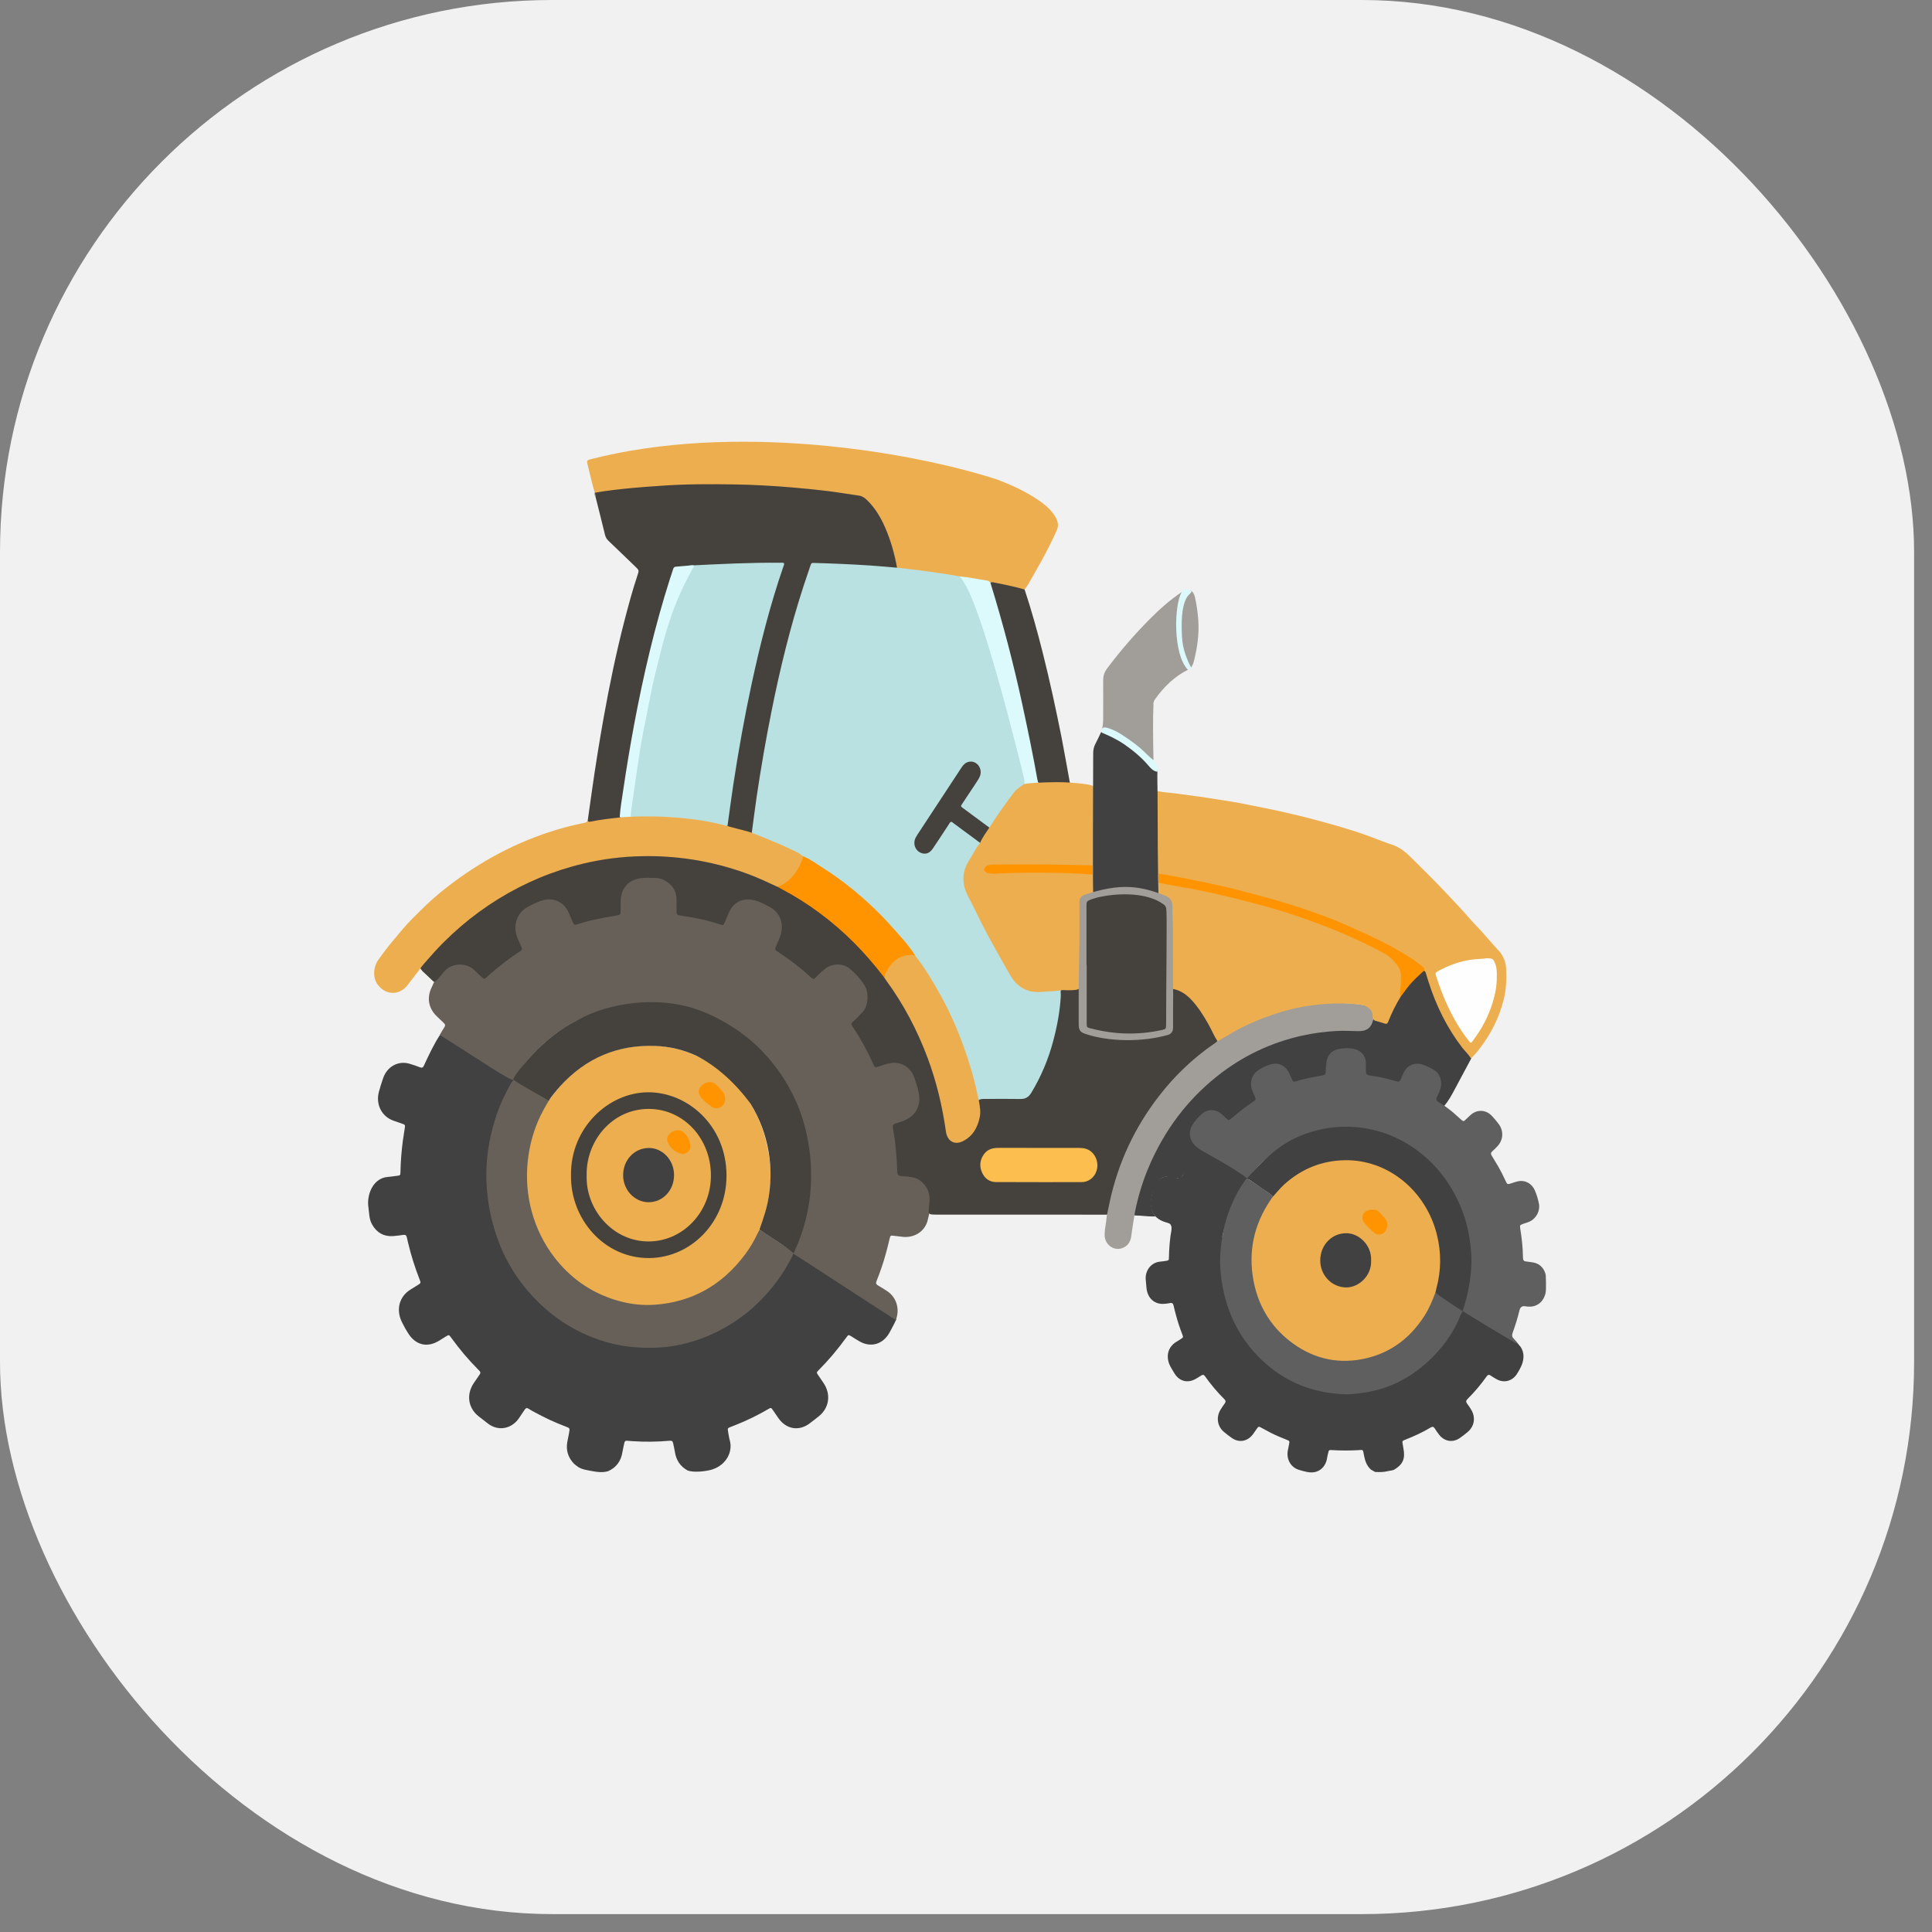 <svg width="72" height="72" viewBox="0 0 72 72" fill="none" xmlns="http://www.w3.org/2000/svg">
<rect x="0" y="0" width="72" height="72" fill="#808080" stroke="none"/>
<rect width="71.333" height="71.333" rx="20.577" fill="#F1F1F1"/>
<g clip-path="url(#clip0_8_1958)">
<path d="M54.074 41.393C54.218 41.508 54.312 41.608 54.454 41.727C54.54 41.798 54.541 41.798 54.625 41.72C54.684 41.665 54.741 41.608 54.801 41.555C55.044 41.337 55.37 41.347 55.596 41.585C55.686 41.68 55.771 41.781 55.85 41.886C56.045 42.145 56.026 42.483 55.805 42.718C55.743 42.784 55.678 42.847 55.611 42.907C55.555 42.957 55.553 43.006 55.593 43.069C55.674 43.198 55.753 43.329 55.83 43.462C55.927 43.63 56.014 43.805 56.096 43.981C56.173 44.149 56.173 44.148 56.336 44.094C56.414 44.065 56.494 44.041 56.575 44.022C56.838 43.968 57.088 44.104 57.201 44.365C57.269 44.526 57.32 44.695 57.353 44.868C57.401 45.115 57.26 45.389 57.033 45.51C56.945 45.557 56.849 45.578 56.757 45.612C56.646 45.655 56.636 45.663 56.654 45.779C56.713 46.142 56.754 46.507 56.757 46.877C56.758 46.957 56.786 47.003 56.866 47.01C56.934 47.016 57.001 47.03 57.069 47.037C57.339 47.067 57.522 47.21 57.602 47.492C57.609 47.516 57.627 48.024 57.603 48.162C57.551 48.466 57.329 48.682 57.036 48.694C56.973 48.698 56.909 48.693 56.847 48.682C56.731 48.66 56.655 48.711 56.627 48.83C56.559 49.121 56.466 49.404 56.367 49.685C56.337 49.766 56.354 49.837 56.418 49.894C56.451 49.924 56.579 50.071 56.6 50.119C56.647 50.231 56.442 50.057 56.395 50.028C56.286 49.962 54.956 49.181 54.461 48.901C54.496 48.622 54.624 48.266 54.676 47.992C54.938 46.593 54.667 45.317 53.907 44.153C53.274 43.184 52.409 42.565 51.346 42.257C50.41 41.986 49.483 42.041 48.573 42.395C47.821 42.687 46.996 43.166 46.544 43.921C46.492 43.982 46.468 43.975 46.386 43.936C46.103 43.786 44.994 43.019 44.544 42.74C44.344 42.526 44.212 42.177 44.361 41.92C44.469 41.736 44.612 41.587 44.767 41.453C44.984 41.265 45.298 41.271 45.529 41.447C45.815 41.666 45.814 41.665 46.092 41.43C46.237 41.307 46.392 41.198 46.544 41.085C46.685 40.981 46.696 40.939 46.63 40.775C46.448 40.328 46.565 39.988 46.973 39.767C47.081 39.706 47.194 39.655 47.31 39.615C47.621 39.514 47.909 39.633 48.078 39.928C48.255 40.236 48.254 40.236 48.587 40.154C48.762 40.111 48.941 40.08 49.118 40.046C49.295 40.012 49.322 39.982 49.333 39.795C49.337 39.702 49.35 39.609 49.372 39.519C49.419 39.338 49.504 39.18 49.68 39.109C50.015 38.973 50.354 38.947 50.683 39.126C50.877 39.231 50.968 39.412 50.97 39.647C50.974 39.998 50.976 40.001 51.299 40.057C51.511 40.094 51.719 40.148 51.928 40.201C52.087 40.24 52.128 40.225 52.189 40.062C52.346 39.652 52.734 39.442 53.192 39.681C53.322 39.749 53.458 39.799 53.572 39.908C53.801 40.129 53.817 40.455 53.723 40.692C53.709 40.726 53.694 40.758 53.68 40.791C53.618 40.956 53.611 41.053 53.611 41.053C53.611 41.053 53.931 41.279 54.074 41.393Z" fill="#5F5F5F"/>
<path d="M54.387 48.766C54.52 48.901 56.299 49.936 56.453 50.034C56.498 50.04 56.533 50.072 56.575 50.09L56.572 50.088C56.604 50.119 56.635 50.151 56.663 50.184L56.662 50.182C56.803 50.392 56.802 50.616 56.72 50.847C56.669 50.97 56.606 51.088 56.534 51.199C56.367 51.467 56.058 51.551 55.786 51.406C55.703 51.361 55.623 51.312 55.545 51.259C55.488 51.221 55.448 51.232 55.408 51.288C55.191 51.594 54.949 51.88 54.685 52.142C54.632 52.195 54.626 52.241 54.67 52.302C54.722 52.371 54.77 52.443 54.816 52.516C55.004 52.812 54.953 53.154 54.688 53.373C54.595 53.45 54.501 53.524 54.403 53.592C54.139 53.774 53.83 53.722 53.629 53.465C53.573 53.392 53.521 53.317 53.473 53.239C53.43 53.171 53.387 53.155 53.316 53.199C53.014 53.381 52.696 53.525 52.371 53.653C52.252 53.7 52.254 53.701 52.277 53.833C52.285 53.878 52.291 53.925 52.3 53.97C52.375 54.356 52.289 54.564 51.972 54.762C51.89 54.81 51.796 54.803 51.708 54.827C51.555 54.866 51.401 54.863 51.245 54.855H51.244C51.193 54.828 51.143 54.799 51.093 54.77C50.943 54.637 50.876 54.462 50.837 54.261C50.785 53.99 50.817 54.034 50.581 54.045C50.269 54.061 49.957 54.06 49.645 54.041C49.524 54.034 49.524 54.034 49.496 54.153C49.483 54.208 49.468 54.264 49.46 54.32C49.41 54.676 49.14 54.943 48.71 54.856C48.605 54.835 48.501 54.806 48.398 54.774C48.104 54.682 47.934 54.38 47.993 54.06C48.008 53.979 48.026 53.898 48.041 53.816C48.061 53.706 48.059 53.7 47.955 53.658C47.754 53.578 47.554 53.496 47.36 53.397C47.246 53.338 47.133 53.277 47.02 53.215C46.903 53.151 46.904 53.15 46.822 53.267C46.778 53.329 46.737 53.394 46.691 53.454C46.491 53.721 46.175 53.777 45.908 53.59C45.806 53.519 45.707 53.443 45.611 53.362C45.367 53.156 45.315 52.819 45.483 52.54C45.532 52.457 45.588 52.378 45.644 52.299C45.682 52.245 45.685 52.201 45.635 52.151C45.368 51.885 45.123 51.595 44.903 51.284C44.861 51.225 44.82 51.225 44.765 51.262C44.699 51.306 44.631 51.346 44.562 51.386C44.255 51.564 43.934 51.477 43.753 51.156C43.689 51.042 43.61 50.936 43.565 50.808C43.455 50.489 43.548 50.194 43.823 50.016C43.882 49.978 43.941 49.943 43.999 49.906C44.1 49.84 44.103 49.838 44.058 49.722C43.965 49.482 43.885 49.237 43.819 48.988C43.789 48.879 43.761 48.768 43.737 48.657C43.72 48.576 43.68 48.544 43.601 48.562C43.539 48.574 43.476 48.583 43.413 48.588C43.041 48.63 42.765 48.393 42.726 47.998C42.715 47.889 42.704 47.782 42.697 47.673C42.687 47.516 42.734 47.361 42.828 47.239C42.923 47.118 43.057 47.04 43.205 47.021C43.287 47.01 43.37 47.004 43.451 46.99C43.558 46.971 43.562 46.969 43.563 46.851C43.568 46.591 43.587 46.333 43.619 46.075C43.632 45.962 43.668 45.853 43.66 45.737C43.652 45.658 43.62 45.608 43.561 45.584C43.52 45.571 43.51 45.566 43.449 45.55C43.328 45.518 43.219 45.463 43.132 45.369" fill="#414141"/>
<path d="M43.666 45.807C43.68 45.728 43.648 45.608 43.571 45.586C43.505 45.566 43.4 45.524 43.335 45.503C43.075 45.42 42.912 45.202 42.883 44.909C42.85 44.785 42.954 44.381 43.001 44.25C43.105 43.962 43.363 43.794 43.652 43.841C43.715 43.851 43.776 43.867 43.836 43.891C43.945 43.937 44.029 43.901 44.078 43.79C44.197 43.518 44.375 43.248 44.49 42.974C44.601 42.709 44.522 42.731 44.561 42.74C44.656 42.827 46.042 43.544 46.478 43.918C46.194 44.246 45.562 45.728 45.535 46.223" fill="#414141"/>
<path d="M46.494 43.895C47.379 42.878 48.012 42.442 48.885 42.178C49.416 42.016 49.97 41.957 50.521 42.004C51.448 42.084 52.285 42.428 53.023 43.036C53.672 43.573 54.146 44.253 54.469 45.055C54.666 45.546 54.771 46.058 54.819 46.59C54.889 47.351 54.736 48.201 54.491 48.91C54.441 48.957 53.536 48.299 53.44 48.17C53.417 48.101 53.445 48.038 53.461 47.974C53.55 47.627 53.608 47.275 53.598 46.915C53.549 45.184 52.44 43.756 50.907 43.408C49.775 43.15 48.575 43.41 47.477 44.597C47.449 44.614 47.441 44.578 47.254 44.441C46.941 44.239 46.787 44.112 46.573 43.974C46.45 43.898 46.456 43.939 46.494 43.895Z" fill="#414141"/>
<path d="M54.509 48.861C54.479 48.91 54.453 48.962 54.429 49.015C54.159 49.707 53.727 50.274 53.201 50.755C52.513 51.385 51.714 51.777 50.807 51.903C50.585 51.934 50.362 51.968 50.138 51.961C49.488 51.939 48.861 51.812 48.261 51.534C47.881 51.357 47.525 51.125 47.203 50.847C46.702 50.415 46.295 49.897 45.996 49.283C45.721 48.718 45.563 48.119 45.496 47.489C45.437 46.946 45.483 46.414 45.59 45.882C45.712 45.276 45.94 44.718 46.258 44.2C46.304 44.127 46.435 43.96 46.478 43.918C46.709 44.046 47.341 44.489 47.442 44.585C47.506 44.674 47.388 44.79 47.351 44.847C47.157 45.149 46.998 45.467 46.895 45.817C46.537 47.036 46.701 48.17 47.422 49.19C48.024 50.041 48.843 50.507 49.843 50.614C51.269 50.766 52.733 49.905 53.335 48.386C53.368 48.302 53.36 48.169 53.495 48.163C53.582 48.269 54.407 48.801 54.509 48.861Z" fill="#5F5F5F"/>
<path d="M53.495 48.163C53.382 48.473 53.255 48.775 53.077 49.05C52.513 49.923 51.743 50.464 50.764 50.651C49.771 50.84 48.863 50.604 48.055 49.969C47.345 49.41 46.892 48.659 46.717 47.739C46.51 46.651 46.727 45.65 47.333 44.745C47.355 44.711 47.377 44.677 47.4 44.643C47.422 44.614 47.723 44.26 47.87 44.13C48.519 43.551 49.262 43.255 50.111 43.238C51.701 43.206 53.136 44.351 53.55 46.015C53.715 46.681 53.711 47.348 53.531 48.013C53.517 48.062 53.507 48.113 53.495 48.163Z" fill="#EDAE50"/>
<path d="M51.097 46.974C51.124 47.544 50.633 47.985 50.166 47.979C49.634 47.972 49.197 47.528 49.202 46.965C49.207 46.414 49.611 45.959 50.173 45.958C50.641 45.956 51.123 46.401 51.097 46.974Z" fill="#414141"/>
<path d="M51.151 45.082C51.259 45.07 51.349 45.111 51.424 45.196C51.49 45.272 51.561 45.343 51.626 45.42C51.776 45.599 51.685 45.926 51.49 45.99C51.405 46.018 51.327 46.02 51.253 45.968C51.093 45.856 50.956 45.714 50.835 45.559C50.706 45.394 50.772 45.183 50.963 45.111C51.023 45.088 51.087 45.078 51.151 45.082V45.082Z" fill="#FF9400"/>
<path d="M25.618 54.797C25.355 54.649 25.198 54.42 25.151 54.105C25.135 53.998 25.107 53.893 25.086 53.786C25.072 53.711 25.036 53.686 24.963 53.692C24.496 53.734 24.027 53.739 23.56 53.708C23.497 53.704 23.433 53.7 23.37 53.692C23.31 53.685 23.279 53.711 23.267 53.773C23.245 53.884 23.215 53.994 23.198 54.107C23.144 54.454 22.965 54.693 22.661 54.827C22.466 54.883 22.272 54.863 22.077 54.825C21.897 54.789 21.712 54.773 21.549 54.672C21.486 54.623 21.418 54.581 21.364 54.52C21.17 54.301 21.09 54.047 21.14 53.75C21.159 53.638 21.184 53.527 21.205 53.415C21.241 53.224 21.241 53.223 21.073 53.16C20.692 53.016 20.32 52.845 19.96 52.648C19.873 52.602 19.785 52.555 19.702 52.502C19.639 52.46 19.597 52.469 19.555 52.533C19.492 52.631 19.422 52.724 19.36 52.823C19.093 53.245 18.569 53.369 18.157 53.031C18.049 52.942 17.934 52.862 17.826 52.774C17.444 52.463 17.374 51.968 17.653 51.548C17.726 51.438 17.8 51.329 17.877 51.221C17.913 51.17 17.912 51.129 17.866 51.087C17.844 51.067 17.824 51.044 17.803 51.022C17.446 50.661 17.116 50.271 16.817 49.855C16.732 49.737 16.731 49.737 16.606 49.814C16.522 49.866 16.438 49.918 16.353 49.97C15.909 50.24 15.467 50.121 15.193 49.658C15.155 49.599 15.141 49.577 15.101 49.506C15.053 49.406 14.994 49.312 14.95 49.209C14.763 48.767 14.893 48.316 15.286 48.066C15.377 48.008 15.471 47.952 15.564 47.893C15.688 47.816 15.689 47.815 15.636 47.679C15.465 47.243 15.324 46.795 15.214 46.338C15.195 46.263 15.176 46.188 15.161 46.112C15.146 46.036 15.105 46.011 15.035 46.02C14.904 46.038 14.774 46.058 14.642 46.066C14.305 46.087 14.045 45.944 13.869 45.637C13.796 45.51 13.768 45.368 13.756 45.222C13.747 45.113 13.727 45.015 13.72 44.898C13.692 44.456 13.93 43.901 14.453 43.861C14.564 43.852 14.676 43.834 14.787 43.821C14.916 43.806 14.921 43.805 14.924 43.674C14.932 43.29 14.961 42.907 15.011 42.527C15.032 42.373 15.055 42.22 15.081 42.067C15.105 41.92 15.105 41.917 14.969 41.87C14.866 41.834 14.763 41.801 14.662 41.764C14.224 41.607 13.997 41.163 14.12 40.69C14.166 40.515 14.222 40.343 14.281 40.173C14.435 39.735 14.856 39.515 15.278 39.647C15.404 39.687 15.531 39.726 15.653 39.776C15.732 39.807 15.767 39.781 15.8 39.708C15.878 39.534 15.962 39.365 16.044 39.194C16.073 39.135 16.1 39.088 16.127 39.034C16.215 38.863 16.308 38.694 16.42 38.537C16.521 38.444 33.456 49.037 33.408 49.159C33.376 49.222 33.35 49.282 33.319 49.342C33.259 49.455 33.203 49.57 33.139 49.68C32.897 50.098 32.458 50.225 32.047 49.998C31.939 49.938 31.835 49.869 31.73 49.804C31.619 49.738 31.618 49.737 31.543 49.84C31.376 50.07 31.201 50.292 31.019 50.508C30.855 50.701 30.683 50.884 30.507 51.064C30.426 51.146 30.426 51.149 30.488 51.243C30.559 51.349 30.633 51.452 30.702 51.558C30.972 51.971 30.9 52.468 30.525 52.772C30.405 52.869 30.283 52.964 30.159 53.056C29.769 53.343 29.306 53.264 29.018 52.863C28.945 52.76 28.875 52.653 28.802 52.549C28.736 52.456 28.733 52.454 28.636 52.51C28.239 52.742 27.826 52.943 27.401 53.111C27.341 53.135 27.281 53.157 27.222 53.181C27.115 53.224 27.113 53.226 27.134 53.352C27.153 53.465 27.169 53.578 27.199 53.687C27.312 54.094 27.076 54.587 26.552 54.76C26.325 54.835 25.834 54.889 25.618 54.797Z" fill="#414141"/>
<path d="M33.377 49.19C33.021 48.97 29.855 46.895 29.633 46.765C29.513 46.701 29.552 46.693 29.625 46.547C29.884 45.959 30.058 45.332 30.142 44.689C30.202 44.22 30.199 43.749 30.163 43.277C30.129 42.833 30.05 42.393 29.928 41.966C29.773 41.422 29.549 40.912 29.272 40.426C28.962 39.883 28.568 39.419 28.133 38.992C27.799 38.663 27.42 38.397 27.021 38.165C26.421 37.814 25.768 37.577 25.091 37.465C24.666 37.395 24.238 37.361 23.809 37.391C22.896 37.455 22.032 37.71 21.229 38.18C20.595 38.56 20.027 39.054 19.552 39.639C19.43 39.789 19.257 40.086 19.139 40.237C19.07 40.324 17.934 39.54 16.389 38.568C16.446 38.461 16.501 38.374 16.562 38.28C16.6 38.222 16.597 38.178 16.547 38.132C16.452 38.042 16.358 37.953 16.265 37.861C15.969 37.569 15.9 37.182 16.085 36.801C16.127 36.714 16.204 36.509 16.32 36.361C16.377 36.288 16.439 36.223 16.5 36.156C16.798 35.828 17.378 35.822 17.689 36.125C18.066 36.49 18.017 36.405 18.334 36.146C18.605 35.925 18.88 35.71 19.167 35.512C19.321 35.406 19.331 35.354 19.253 35.176C19.166 34.977 19.087 34.777 19.104 34.55C19.125 34.269 19.232 34.029 19.448 33.873C19.755 33.651 20.082 33.468 20.475 33.48C20.799 33.489 21.026 33.661 21.191 33.942C21.249 34.043 21.295 34.153 21.342 34.261C21.386 34.362 21.457 34.395 21.557 34.367C21.977 34.251 22.403 34.162 22.832 34.088C22.988 34.061 23.019 34.013 23.025 33.848C23.028 33.791 23.028 33.734 23.025 33.677C22.992 33.154 23.373 32.715 23.823 32.684C24.071 32.667 24.32 32.648 24.566 32.7C24.928 32.778 25.285 33.131 25.249 33.615C25.244 33.682 25.248 33.75 25.249 33.818C25.252 34.017 25.288 34.066 25.473 34.094C25.873 34.154 26.27 34.24 26.661 34.352C26.868 34.412 26.9 34.391 26.986 34.185C27.054 34.024 27.122 33.862 27.241 33.733C27.482 33.472 27.782 33.43 28.095 33.504C28.343 33.562 28.575 33.682 28.788 33.829C29.136 34.07 29.262 34.503 29.121 34.924C29.092 35.012 29.056 35.097 29.019 35.182C28.946 35.349 28.959 35.409 29.104 35.507C29.41 35.711 29.705 35.934 29.986 36.174C30.295 36.439 30.24 36.479 30.581 36.151C30.879 35.864 31.34 35.83 31.612 36.026C31.887 36.225 32.127 36.476 32.286 36.79C32.428 37.07 32.409 37.584 32.127 37.842C32.042 37.92 31.967 38.009 31.889 38.094C31.82 38.168 31.811 38.249 31.865 38.334C32.117 38.729 32.343 39.142 32.541 39.571C32.589 39.676 32.673 39.703 32.775 39.668C32.896 39.627 33.019 39.594 33.144 39.57C33.478 39.508 33.845 39.664 34.017 39.975C34.183 40.277 34.285 40.609 34.296 40.963C34.307 41.352 34.125 41.622 33.812 41.801C33.709 41.86 33.599 41.906 33.486 41.939C33.367 41.975 33.316 42.052 33.34 42.182C33.424 42.647 33.452 43.117 33.48 43.588C33.487 43.713 33.544 43.782 33.661 43.785C33.749 43.788 33.836 43.806 33.923 43.818C34.371 43.88 34.677 44.251 34.679 44.733C34.679 44.826 34.675 44.919 34.666 45.012C34.651 45.158 34.602 45.368 34.564 45.505C34.451 45.904 34.073 46.123 33.682 46.097C33.556 46.088 33.43 46.067 33.304 46.053C33.188 46.041 33.182 46.043 33.153 46.165C33.066 46.533 32.972 46.898 32.848 47.253C32.79 47.419 32.731 47.583 32.665 47.745C32.636 47.817 32.648 47.861 32.711 47.899C32.834 47.973 32.958 48.045 33.077 48.127C33.394 48.346 33.525 48.742 33.41 49.121C33.401 49.145 33.389 49.168 33.377 49.19V49.19Z" fill="#666059"/>
<path d="M20.463 40.999C20.61 40.812 20.749 40.618 20.909 40.443C21.666 39.616 22.58 39.13 23.66 39.001C24.615 38.887 25.521 39.063 26.357 39.564C27.645 40.335 28.414 41.51 28.656 43.059C28.797 43.959 28.69 44.837 28.354 45.68C28.335 45.728 28.322 45.778 28.306 45.827C28.342 45.908 28.307 45.978 28.275 46.048C28.112 46.407 27.898 46.728 27.65 47.022C26.936 47.868 26.063 48.429 25.004 48.623C23.597 48.881 22.328 48.535 21.225 47.567C20.33 46.783 19.791 45.767 19.618 44.549C19.483 43.601 19.595 42.677 19.964 41.795C20.054 41.581 20.163 41.379 20.272 41.176C20.317 41.091 20.375 41.028 20.463 40.999Z" fill="#EDAE50"/>
<path d="M21.28 43.793C21.256 42.046 22.661 40.714 24.151 40.706C25.613 40.698 27.072 41.936 27.075 43.809C27.077 45.546 25.751 46.867 24.203 46.884C22.517 46.903 21.249 45.423 21.28 43.793Z" fill="#45423D"/>
<path d="M27.023 40.943C27.047 41.2 26.744 41.402 26.533 41.253C26.39 41.153 26.254 41.05 26.141 40.915C25.977 40.721 26.015 40.521 26.231 40.394C26.391 40.301 26.541 40.294 26.689 40.428C26.793 40.522 26.894 40.618 26.969 40.741C27.006 40.8 27.026 40.871 27.023 40.943Z" fill="#FF9400"/>
<path d="M21.863 43.814C21.827 42.552 22.789 41.321 24.185 41.326C25.489 41.332 26.507 42.444 26.494 43.835C26.481 45.206 25.412 46.282 24.141 46.265C22.824 46.248 21.828 45.069 21.863 43.814Z" fill="#EDAE50"/>
<path d="M24.17 44.803C23.651 44.803 23.218 44.344 23.222 43.79C23.225 43.245 23.622 42.788 24.176 42.782C24.681 42.777 25.122 43.221 25.12 43.799C25.117 44.362 24.701 44.804 24.17 44.803Z" fill="#414141"/>
<path d="M25.267 42.122C25.322 42.122 25.375 42.129 25.421 42.161C25.623 42.303 25.73 42.501 25.723 42.761C25.719 42.894 25.539 43.035 25.417 43.005C25.209 42.955 25.04 42.846 24.924 42.649C24.824 42.479 24.844 42.336 24.994 42.216C25.075 42.151 25.167 42.125 25.267 42.122Z" fill="#FF9400"/>
<path d="M20.463 40.999C20.312 41.254 20.166 41.51 20.049 41.786C19.853 42.25 19.725 42.745 19.671 43.251C19.599 43.889 19.648 44.536 19.817 45.153C19.985 45.771 20.268 46.346 20.65 46.844C21.23 47.602 21.961 48.124 22.837 48.415C23.345 48.584 23.867 48.661 24.397 48.624C25.782 48.526 26.912 47.899 27.775 46.738C27.956 46.493 28.112 46.229 28.241 45.949C28.261 45.907 28.284 45.868 28.306 45.828C28.427 45.888 29.363 46.531 29.523 46.65C29.587 46.697 29.558 46.759 29.528 46.816C29.363 47.129 29.189 47.435 28.98 47.717C28.522 48.333 27.989 48.858 27.357 49.269C26.745 49.669 26.072 49.953 25.368 50.108C24.823 50.231 24.272 50.249 23.722 50.212C22.991 50.164 22.29 49.967 21.622 49.638C21.165 49.415 20.737 49.131 20.348 48.792C19.582 48.121 18.988 47.311 18.604 46.332C18.359 45.704 18.205 45.039 18.149 44.361C18.061 43.35 18.212 42.377 18.547 41.431C18.669 41.085 18.831 40.76 19.004 40.441C19.021 40.41 19.04 40.378 19.059 40.349C19.165 40.191 19.184 40.185 19.341 40.28C19.603 40.439 20.107 40.772 20.364 40.939C20.398 40.957 20.432 40.977 20.463 40.999V40.999Z" fill="#666059"/>
<path d="M28.607 44.822C28.739 44.195 28.751 43.546 28.643 42.913C28.535 42.281 28.308 41.678 27.976 41.141C27.421 40.38 26.723 39.739 25.95 39.343C25.467 39.121 24.949 38.998 24.424 38.979C23.036 38.927 21.847 39.416 20.878 40.478C20.726 40.648 20.582 40.827 20.449 41.015C20.335 40.942 19.286 40.373 19.138 40.237C19.08 40.183 19.537 39.632 19.773 39.374C20.287 38.811 20.867 38.346 21.535 38.005C22.16 37.662 22.874 37.466 23.594 37.385C24.147 37.321 24.705 37.337 25.253 37.431C25.976 37.558 26.643 37.857 27.275 38.257C27.709 38.529 28.108 38.858 28.463 39.236C29.16 39.987 29.674 40.857 29.963 41.872C30.147 42.524 30.236 43.202 30.227 43.883C30.218 44.898 29.978 45.831 29.631 46.582C29.561 46.731 29.624 46.727 29.424 46.582C29.178 46.395 28.565 46.004 28.307 45.828C28.291 45.815 28.502 45.322 28.607 44.822Z" fill="#45423D"/>
<path d="M22.165 18.363C22.059 18.002 21.977 17.634 21.887 17.268C21.863 17.172 21.89 17.146 21.986 17.121C27.329 15.739 33.826 16.795 37.163 17.87C37.691 18.072 38.206 18.306 38.682 18.627C38.889 18.766 39.085 18.92 39.239 19.126C39.282 19.182 39.321 19.242 39.355 19.305C39.435 19.458 39.453 19.612 39.377 19.779C39.202 20.167 39.01 20.546 38.804 20.917C38.67 21.158 38.533 21.397 38.398 21.637C38.334 21.753 38.263 21.865 38.184 21.971C38.115 22.039 38.037 22.006 37.963 21.988C37.636 21.91 37.306 21.849 36.981 21.764C36.957 21.758 36.933 21.769 36.909 21.77C36.569 21.653 36.209 21.639 35.864 21.552C35.819 21.54 35.779 21.569 35.736 21.561C35.168 21.444 34.593 21.385 34.022 21.301C33.821 21.272 33.613 21.287 33.418 21.211C33.344 21.127 33.331 21.018 33.306 20.913C33.161 20.29 32.974 19.686 32.632 19.15C32.579 19.068 32.523 18.99 32.463 18.915C32.285 18.687 32.072 18.552 31.783 18.511C31.029 18.406 30.274 18.315 29.517 18.246C28.257 18.132 26.995 18.113 25.733 18.132C25.11 18.141 24.488 18.185 23.866 18.242C23.351 18.289 22.837 18.344 22.325 18.416C22.262 18.423 22.207 18.419 22.165 18.363Z" fill="#EDAE50"/>
<path d="M39.881 29.229C39.526 29.226 39.171 29.218 38.816 29.224C38.703 29.225 38.678 29.155 38.654 29.069C38.558 29.038 38.56 28.944 38.545 28.866C38.431 28.267 38.323 27.665 38.198 27.067C37.891 25.598 37.546 24.139 37.127 22.701C37.054 22.453 36.976 22.207 36.906 21.959C36.884 21.883 36.843 21.801 36.913 21.725C36.938 21.694 36.973 21.694 37.006 21.7C37.401 21.778 37.796 21.856 38.184 21.969C38.438 22.731 38.652 23.506 38.85 24.287C39.119 25.349 39.349 26.42 39.564 27.494C39.644 27.896 39.88 29.219 39.881 29.229Z" fill="#45423D"/>
<path d="M22.166 18.363C22.632 18.278 23.103 18.229 23.574 18.184C23.913 18.151 24.255 18.131 24.595 18.106C25.541 18.036 26.487 18.037 27.433 18.054C28.12 18.067 28.807 18.105 29.493 18.163C29.95 18.202 30.407 18.246 30.862 18.302C31.244 18.349 31.623 18.416 32.006 18.469C32.13 18.486 32.223 18.55 32.311 18.636C32.616 18.932 32.831 19.295 33 19.69C33.201 20.16 33.339 20.651 33.43 21.157C33.409 21.228 33.355 21.229 33.3 21.225C33.056 21.21 32.813 21.192 32.571 21.168C32.357 21.146 32.143 21.136 31.929 21.124C31.589 21.104 31.249 21.064 30.907 21.084C30.775 21.093 30.645 21.057 30.514 21.055C30.336 21.052 30.28 21.093 30.218 21.269C29.854 22.305 29.554 23.362 29.291 24.431C28.883 26.083 28.573 27.756 28.311 29.441C28.241 29.891 28.184 30.343 28.122 30.794C28.109 30.886 28.1 30.98 28.045 31.059C28.002 31.105 27.947 31.108 27.895 31.094C27.65 31.026 27.407 30.951 27.162 30.882C27.143 30.877 27.126 30.868 27.111 30.854C27.096 30.841 27.084 30.823 27.077 30.804C27.038 30.691 27.062 30.577 27.078 30.466C27.327 28.644 27.632 26.834 28.033 25.043C28.317 23.776 28.64 22.522 29.054 21.296C29.117 21.111 29.082 21.057 28.899 21.055C28.173 21.046 27.448 21.073 26.723 21.11C26.358 21.128 25.994 21.144 25.63 21.177C25.606 21.177 25.581 21.178 25.557 21.178C25.177 21.18 25.168 21.189 25.049 21.565C24.352 23.75 23.865 25.989 23.489 28.258C23.376 28.937 23.278 29.618 23.177 30.298C23.168 30.361 23.162 30.422 23.125 30.474C23.09 30.535 23.032 30.543 22.974 30.552C22.671 30.599 22.366 30.631 22.065 30.688C21.997 30.701 21.914 30.717 21.9 30.6C21.951 30.242 22.002 29.883 22.052 29.524C22.183 28.591 22.332 27.661 22.498 26.735C22.716 25.521 22.965 24.316 23.273 23.126C23.419 22.562 23.57 21.999 23.755 21.447C23.819 21.253 23.819 21.253 23.68 21.119C23.343 20.796 23.008 20.471 22.671 20.149C22.608 20.091 22.565 20.014 22.546 19.928C22.432 19.457 22.312 18.986 22.194 18.516C22.173 18.468 22.164 18.415 22.166 18.362L22.166 18.363Z" fill="#45423D"/>
<path d="M22.166 18.362C22.184 18.411 22.204 18.46 22.194 18.515C22.165 18.469 22.127 18.423 22.166 18.362Z" fill="#A9A9A9"/>
<path d="M29.923 31.907C29.361 31.586 28.773 31.334 28.171 31.115C28.116 31.095 28.058 31.08 28.017 31.032C28.079 30.575 28.136 30.118 28.203 29.662C28.36 28.607 28.542 27.557 28.751 26.512C29.069 24.928 29.449 23.363 29.949 21.832C30.029 21.587 30.112 21.343 30.195 21.1C30.237 20.976 30.239 20.976 30.363 20.98C31.056 21 31.748 21.029 32.439 21.075C32.77 21.097 33.1 21.129 33.43 21.157C33.976 21.213 34.52 21.284 35.063 21.366C35.294 21.401 35.525 21.433 35.754 21.479C35.886 21.534 35.967 21.642 36.047 21.765C36.349 22.233 36.59 22.739 36.791 23.261C37.001 23.806 37.193 24.363 37.322 24.939C37.373 25.166 37.445 25.387 37.498 25.613C37.669 26.357 37.859 27.096 37.998 27.849C38.069 28.235 38.144 28.621 38.238 29.002C38.263 29.104 38.304 29.219 38.181 29.292C38.168 29.307 38.157 29.327 38.141 29.336C37.924 29.458 37.777 29.657 37.634 29.86C37.396 30.2 37.159 30.54 36.922 30.881C36.855 30.912 36.8 30.886 36.746 30.844C36.46 30.627 36.172 30.413 35.881 30.203C35.734 30.096 35.722 30.042 35.821 29.884C35.962 29.66 36.114 29.443 36.259 29.222C36.315 29.137 36.374 29.054 36.42 28.962C36.502 28.796 36.472 28.629 36.346 28.53C36.219 28.43 36.062 28.45 35.941 28.595C35.788 28.777 35.667 28.986 35.537 29.187C35.123 29.822 34.708 30.457 34.292 31.091C34.252 31.15 34.213 31.21 34.186 31.278C34.125 31.432 34.168 31.591 34.291 31.677C34.418 31.765 34.565 31.748 34.673 31.616C34.824 31.432 34.944 31.223 35.075 31.024C35.159 30.896 35.242 30.769 35.329 30.643C35.389 30.556 35.456 30.543 35.542 30.602C35.858 30.818 36.16 31.056 36.469 31.284C36.52 31.322 36.571 31.367 36.569 31.446C36.473 31.613 36.377 31.78 36.279 31.947C36.231 32.031 36.178 32.112 36.13 32.196C35.93 32.545 35.923 32.905 36.096 33.263C36.562 34.227 37.046 35.18 37.592 36.096C37.66 36.21 37.733 36.32 37.801 36.433C37.993 36.752 38.281 36.88 38.619 36.891C38.945 36.901 39.27 36.863 39.595 36.832C39.588 38.275 39.2 39.595 38.473 40.809C38.371 40.979 38.261 41.052 38.063 41.046C37.537 41.029 37.01 41.042 36.484 41.044C36.377 41.029 36.381 40.928 36.367 40.853C36.304 40.544 36.222 40.24 36.135 39.938C35.802 38.771 35.32 37.658 34.701 36.632C34.501 36.3 34.278 35.986 34.068 35.662C33.874 35.392 33.664 35.134 33.447 34.885C33.061 34.44 32.66 34.01 32.222 33.622C31.588 33.065 30.909 32.567 30.192 32.136C30.093 32.073 29.974 32.034 29.923 31.907Z" fill="#B9E1E1"/>
<path d="M38.149 29.328C38.19 29.234 38.186 29.105 38.165 29.017C37.98 28.25 36.673 22.899 35.934 21.722C35.845 21.579 35.824 21.541 35.753 21.479C36.1 21.507 36.441 21.585 36.785 21.636C36.811 21.639 36.836 21.649 36.858 21.665C36.881 21.68 36.899 21.701 36.912 21.726C37.373 23.217 37.77 24.727 38.1 26.257C38.302 27.189 38.51 28.191 38.675 29.131C38.676 29.133 38.677 29.136 38.678 29.137C38.711 29.203 38.719 29.185 38.526 29.211C38.406 29.227 38.245 29.284 38.149 29.328Z" fill="#DCF9FB"/>
<path d="M27.111 30.786C26.81 30.724 26.51 30.655 26.209 30.601C25.85 30.536 25.487 30.491 25.123 30.467C24.779 30.443 24.438 30.436 24.093 30.435C23.899 30.435 23.703 30.455 23.508 30.44C23.428 30.375 23.442 30.286 23.454 30.197C23.619 28.929 23.812 27.665 24.062 26.411C24.238 25.527 24.436 24.65 24.68 23.785C24.912 22.959 25.183 22.148 25.604 21.404C25.667 21.292 25.677 21.2 25.61 21.095C25.656 21.075 25.705 21.075 25.754 21.073C26.859 21.019 27.965 20.962 29.072 20.972C29.12 20.972 29.169 20.96 29.216 20.986C29.234 21.041 29.203 21.087 29.187 21.134C28.699 22.552 28.33 24.008 28.013 25.479C27.743 26.727 27.52 27.984 27.327 29.248C27.249 29.76 27.183 30.273 27.111 30.786Z" fill="#B9E1E1"/>
<path d="M25.707 21.075C25.904 21.051 25.886 21.062 25.767 21.278C25.447 21.86 25.177 22.459 24.971 23.09C24.851 23.456 24.735 23.826 24.646 24.203C24.548 24.616 24.433 25.023 24.342 25.437C24.25 25.856 24.173 26.279 24.088 26.699C24.001 27.13 23.912 27.561 23.846 27.995C23.743 28.671 23.644 29.346 23.549 30.023C23.529 30.16 23.505 30.299 23.509 30.44C23.459 30.463 23.121 30.5 23.095 30.44C23.117 30.108 23.176 29.782 23.224 29.454C23.343 28.645 23.477 27.839 23.626 27.035C23.973 25.177 24.401 23.342 24.974 21.548C25.01 21.435 25.053 21.324 25.085 21.21C25.104 21.143 25.141 21.119 25.201 21.117C25.338 21.109 25.682 21.074 25.707 21.075Z" fill="#DCF9FB"/>
<path d="M43.984 43.925C43.643 43.898 43.263 43.612 42.991 44.349C42.722 45.08 43.118 45.361 43.058 45.336C43.029 45.333 42.999 45.331 42.969 45.334C42.746 45.336 42.515 45.297 42.292 45.297C42.214 45.258 42.232 45.19 42.245 45.123C42.358 44.549 42.529 43.989 42.758 43.456C43.06 42.755 43.431 42.1 43.895 41.505C44.539 40.678 45.295 39.993 46.173 39.461C47.087 38.907 48.068 38.565 49.108 38.415C49.61 38.343 50.117 38.316 50.624 38.354C50.817 38.368 50.968 38.285 51.071 38.116C51.113 38.047 51.16 37.995 51.232 37.968C51.316 37.967 51.392 38.004 51.472 38.023C51.648 38.065 51.666 38.059 51.743 37.889C51.868 37.616 51.997 37.345 52.157 37.093C52.197 37.066 52.23 37.029 52.254 36.986C52.462 36.646 52.729 36.366 53.042 36.135C53.051 36.131 53.061 36.129 53.071 36.13C53.184 36.13 53.214 36.222 53.241 36.312C53.361 36.707 53.496 37.096 53.663 37.472C53.939 38.095 54.281 38.672 54.719 39.181C54.784 39.257 54.867 39.324 54.828 39.448C54.6 39.874 54.372 40.3 54.144 40.726C54.11 40.788 54.073 40.849 54.038 40.911C53.974 41.018 53.903 41.119 53.824 41.214C53.803 41.199 53.782 41.185 53.759 41.173C53.745 41.166 53.721 41.142 53.708 41.135C53.469 40.997 53.503 40.987 53.622 40.73C53.696 40.567 53.735 40.403 53.688 40.219C53.669 40.144 53.636 40.073 53.591 40.011C53.545 39.95 53.488 39.899 53.423 39.863C53.27 39.774 53.112 39.691 52.937 39.652C52.692 39.598 52.437 39.719 52.319 39.955C52.279 40.032 52.252 40.116 52.216 40.195C52.164 40.311 52.134 40.327 52.021 40.293C51.721 40.202 51.417 40.127 51.106 40.091C51.077 40.087 51.049 40.075 51.02 40.072C50.937 40.062 50.902 40.01 50.903 39.925C50.903 39.842 50.898 39.758 50.903 39.675C50.922 39.361 50.734 39.149 50.461 39.092C50.264 39.05 50.061 39.053 49.865 39.1C49.615 39.16 49.467 39.322 49.432 39.598C49.418 39.701 49.41 39.804 49.407 39.908C49.406 40.043 49.397 40.054 49.269 40.081C49.112 40.114 48.952 40.138 48.794 40.17C48.632 40.203 48.47 40.245 48.311 40.294C48.207 40.326 48.183 40.313 48.14 40.21C48.1 40.116 48.063 40.02 48.011 39.931C47.876 39.698 47.632 39.59 47.381 39.658C47.202 39.708 47.03 39.789 46.875 39.896C46.648 40.052 46.565 40.346 46.661 40.624C46.69 40.706 46.731 40.783 46.765 40.864C46.807 40.966 46.803 40.99 46.72 41.044C46.424 41.237 46.15 41.462 45.878 41.689C45.798 41.756 45.776 41.756 45.702 41.683C45.636 41.615 45.565 41.55 45.492 41.491C45.282 41.33 44.996 41.328 44.799 41.505C44.662 41.628 44.532 41.762 44.434 41.927C44.286 42.176 44.321 42.472 44.522 42.675C44.604 42.757 44.613 42.763 44.745 42.86C44.541 43.077 44.143 43.662 44.026 43.893" fill="#414141"/>
<path d="M41.257 45.268C40.437 45.267 39.617 45.266 38.797 45.265C37.494 45.265 36.191 45.265 34.889 45.265C34.588 45.265 34.583 45.255 34.625 44.941C34.654 44.713 34.659 44.485 34.539 44.277C34.409 44.053 34.225 43.909 33.979 43.869C33.858 43.848 33.737 43.835 33.615 43.83C33.469 43.825 33.442 43.786 33.437 43.629C33.419 43.121 33.38 42.616 33.288 42.115C33.252 41.918 33.262 41.901 33.449 41.846C33.6 41.802 33.747 41.747 33.882 41.661C34.216 41.446 34.315 41.08 34.234 40.703C34.198 40.532 34.142 40.364 34.088 40.198C33.947 39.766 33.575 39.541 33.153 39.625C33.008 39.654 32.87 39.703 32.73 39.75C32.616 39.789 32.602 39.785 32.548 39.666C32.327 39.169 32.065 38.693 31.767 38.244C31.711 38.16 31.714 38.133 31.799 38.065C31.916 37.971 32.011 37.851 32.12 37.747C32.382 37.498 32.377 36.973 32.22 36.722C32.073 36.487 31.886 36.286 31.683 36.11C31.427 35.887 30.979 35.879 30.695 36.151C30.597 36.245 30.486 36.323 30.399 36.429C30.347 36.493 30.299 36.495 30.238 36.44C30.093 36.309 29.947 36.18 29.797 36.056C29.561 35.863 29.313 35.688 29.062 35.518C28.844 35.371 28.854 35.404 28.965 35.16C29.011 35.062 29.051 34.962 29.086 34.86C29.213 34.461 29.098 34.023 28.694 33.805C28.52 33.712 28.344 33.615 28.157 33.561C27.893 33.485 27.635 33.499 27.404 33.682C27.309 33.757 27.234 33.855 27.184 33.969C27.121 34.104 27.067 34.242 27.007 34.379C26.962 34.481 26.952 34.488 26.849 34.454C26.458 34.323 26.057 34.233 25.652 34.165C25.556 34.149 25.459 34.134 25.363 34.119C25.223 34.097 25.212 34.086 25.21 33.93C25.208 33.8 25.208 33.67 25.21 33.54C25.213 33.18 25.034 32.948 24.744 32.798C24.661 32.753 24.57 32.727 24.477 32.722C24.258 32.715 24.038 32.7 23.82 32.738C23.403 32.812 23.144 33.122 23.131 33.57C23.128 33.684 23.131 33.798 23.13 33.913C23.128 34.088 23.121 34.093 22.963 34.12C22.476 34.202 21.991 34.291 21.518 34.444C21.405 34.48 21.392 34.472 21.34 34.353C21.291 34.24 21.243 34.127 21.193 34.014C20.999 33.565 20.547 33.42 20.13 33.581C19.974 33.641 19.822 33.712 19.675 33.792C19.432 33.926 19.273 34.131 19.22 34.424C19.194 34.578 19.207 34.737 19.26 34.883C19.305 35.015 19.365 35.139 19.422 35.266C19.47 35.373 19.465 35.397 19.373 35.457C18.984 35.708 18.621 35.996 18.267 36.298C18.221 36.337 18.179 36.381 18.135 36.421C18.059 36.489 18.036 36.489 17.959 36.418C17.874 36.34 17.787 36.265 17.707 36.181C17.408 35.864 16.848 35.866 16.557 36.203C16.471 36.302 16.39 36.405 16.302 36.502C16.195 36.619 16.188 36.615 16.079 36.508C15.987 36.417 15.768 36.213 15.753 36.2C15.607 36.028 15.613 36.027 15.761 35.85C17.012 34.347 18.599 33.203 20.376 32.523C21.271 32.18 22.192 31.956 23.139 31.869C23.718 31.818 24.299 31.813 24.878 31.852C25.662 31.902 26.439 32.039 27.196 32.261C27.818 32.441 28.422 32.683 29.002 32.981C29.398 33.18 29.783 33.405 30.153 33.654C30.671 34.003 31.162 34.397 31.621 34.831C32.059 35.25 32.471 35.7 32.853 36.177C32.905 36.245 32.953 36.317 32.998 36.391C33.356 36.82 33.643 37.302 33.911 37.796C34.45 38.784 34.853 39.849 35.108 40.959C35.197 41.347 35.257 41.742 35.322 42.134C35.38 42.477 35.616 42.594 35.906 42.429C36.27 42.221 36.501 41.726 36.449 41.288C36.437 41.193 36.375 41.085 36.471 40.996C36.547 40.95 36.631 40.954 36.714 40.954C37.153 40.953 37.592 40.948 38.031 40.956C38.212 40.959 38.334 40.888 38.431 40.728C38.794 40.13 39.07 39.477 39.251 38.791C39.394 38.256 39.496 37.713 39.531 37.157C39.535 37.1 39.534 37.042 39.528 36.985C39.521 36.918 39.537 36.862 39.595 36.827C39.691 36.825 39.899 36.812 39.908 36.811C40.273 36.788 40.273 36.788 40.274 37.178C40.274 37.474 40.272 37.77 40.274 38.065C40.277 38.336 40.345 38.419 40.593 38.486C41.189 38.647 41.791 38.699 42.406 38.666C42.689 38.65 42.967 38.596 43.248 38.572C43.307 38.565 43.364 38.549 43.418 38.525C43.589 38.456 43.639 38.385 43.642 38.187C43.646 37.819 43.64 37.451 43.645 37.082C43.646 37.002 43.63 36.914 43.697 36.848C43.808 36.758 43.913 36.827 44.012 36.871C44.257 36.98 44.44 37.174 44.609 37.384C44.921 37.772 45.153 38.215 45.373 38.666C45.393 38.702 45.401 38.744 45.397 38.786C45.389 38.887 45.32 38.937 45.25 38.985C44.675 39.381 44.158 39.851 43.682 40.375C43.137 40.976 42.685 41.647 42.302 42.373C41.858 43.216 41.555 44.115 41.377 45.062C41.361 45.142 41.377 45.254 41.257 45.268Z" fill="#45423D"/>
<path d="M41.256 45.267C41.293 45.09 41.328 44.913 41.367 44.738C41.686 43.294 42.298 42.005 43.181 40.861C43.768 40.096 44.464 39.434 45.243 38.899C45.288 38.867 45.338 38.843 45.365 38.789C45.401 38.727 48.059 36.907 51.033 37.492C51.21 37.629 51.231 37.892 51.135 38.13C51.041 38.362 50.866 38.436 50.585 38.428C50.326 38.422 50.068 38.407 49.81 38.422C49.377 38.445 48.946 38.503 48.521 38.596C47.357 38.856 46.296 39.359 45.345 40.118C44.234 41.005 43.395 42.127 42.819 43.471C42.585 44.02 42.41 44.594 42.294 45.184C42.288 45.219 42.192 45.789 42.163 46.041C42.136 46.275 42.031 46.438 41.819 46.515C41.507 46.628 41.174 46.386 41.167 46.036C41.164 45.86 41.199 45.687 41.224 45.513C41.234 45.444 41.245 45.279 41.256 45.267Z" fill="#A19D98"/>
<path d="M38.72 44.054C38.188 44.054 37.656 44.055 37.125 44.053C36.876 44.052 36.695 43.922 36.593 43.685C36.49 43.448 36.522 43.218 36.671 43.012C36.789 42.849 36.958 42.786 37.147 42.78C37.273 42.776 37.4 42.778 37.528 42.778C38.425 42.779 39.322 42.78 40.22 42.78C40.39 42.78 40.548 42.811 40.683 42.934C40.869 43.104 40.945 43.379 40.867 43.625C40.83 43.749 40.756 43.858 40.657 43.935C40.557 44.012 40.438 44.054 40.315 44.054C39.783 44.057 39.252 44.056 38.72 44.056L38.72 44.054Z" fill="#FCBE4F"/>
<path d="M21.899 30.599C21.933 30.627 21.971 30.628 22.01 30.62C22.343 30.551 22.679 30.511 23.016 30.474C23.045 30.47 23.03 30.471 23.113 30.462C24.296 30.369 25.872 30.438 27.111 30.786C27.384 30.866 27.66 30.926 27.933 31.006C27.961 31.008 29.3 31.528 29.82 31.826C29.867 31.861 29.889 31.88 29.923 31.907C29.944 32.162 29.869 32.354 29.729 32.528C29.534 32.77 29.277 32.944 28.988 33.055C28.617 32.883 28.248 32.708 27.865 32.567C27.188 32.318 26.489 32.137 25.78 32.028C25.162 31.934 24.537 31.894 23.913 31.908C23.176 31.921 22.443 32.014 21.724 32.187C19.494 32.72 17.472 33.97 15.932 35.766C15.883 35.824 15.832 35.88 15.783 35.938C15.681 36.057 15.636 36.135 15.56 36.23C15.434 36.389 15.312 36.55 15.19 36.711C14.904 37.088 14.402 37.108 14.089 36.713C13.878 36.446 13.914 36.043 14.086 35.789C14.274 35.518 14.475 35.257 14.688 35.007C14.905 34.748 15.117 34.483 15.356 34.245C15.691 33.912 16.024 33.576 16.387 33.279C17.63 32.264 18.991 31.49 20.492 31.002C20.888 30.872 21.291 30.765 21.698 30.681C21.77 30.667 21.845 30.661 21.899 30.599Z" fill="#EDAE50"/>
<path d="M34.109 35.616C34.472 36.074 34.768 36.58 35.054 37.093C35.39 37.697 35.669 38.331 35.906 38.986C36.123 39.587 36.31 40.197 36.435 40.828C36.45 40.9 36.468 40.969 36.484 41.04C36.516 41.234 36.554 41.425 36.514 41.625C36.432 42.034 36.241 42.355 35.875 42.533C35.568 42.682 35.302 42.526 35.252 42.171C35.12 41.236 34.904 40.323 34.576 39.442C34.188 38.4 33.679 37.432 33.031 36.545C33.002 36.505 32.975 36.462 32.946 36.42C33.016 36.172 33.161 35.972 33.301 35.767C33.38 35.651 33.501 35.67 33.602 35.636C33.765 35.582 33.937 35.537 34.109 35.616Z" fill="#EDAE50"/>
<path d="M34.026 35.595C33.224 35.526 32.972 36.367 32.947 36.42C32.601 35.971 32.235 35.542 31.838 35.143C31.03 34.331 30.113 33.651 29.118 33.126C29.074 33.103 29.032 33.079 28.988 33.055C29.026 33.008 29.355 32.939 29.63 32.54C29.863 32.203 29.918 31.974 29.923 31.907C30.185 32.012 30.414 32.182 30.652 32.334C31.063 32.593 31.459 32.88 31.836 33.192C32.177 33.477 32.508 33.774 32.822 34.093C33.038 34.311 33.24 34.542 33.444 34.771C33.682 35.037 33.921 35.305 34.109 35.616" fill="#FF9400"/>
<path d="M54.816 39.445C54.73 39.292 54.599 39.18 54.493 39.043C53.927 38.308 53.521 37.481 53.235 36.584C53.202 36.481 53.172 36.377 53.139 36.274C53.126 36.23 53.115 36.18 53.057 36.182C52.335 35.524 51.463 35.157 50.61 34.756C49.321 34.15 47.975 33.734 46.613 33.367C45.545 33.079 44.463 32.865 43.377 32.668C43.279 32.65 43.173 32.641 43.105 32.543C43.087 32.472 43.087 32.4 43.087 32.327C43.085 31.468 43.086 30.61 43.088 29.751C43.088 29.658 43.061 29.55 43.156 29.481C43.37 29.537 43.591 29.537 43.808 29.569C44.218 29.629 44.631 29.674 45.041 29.74C45.571 29.825 46.103 29.9 46.629 30.012C46.993 30.09 47.358 30.156 47.721 30.238C48.145 30.334 48.57 30.432 48.99 30.546C49.689 30.735 50.389 30.926 51.07 31.181C51.342 31.283 51.611 31.392 51.886 31.483C52.166 31.574 52.385 31.757 52.594 31.963C53.048 32.411 53.501 32.86 53.939 33.326C54.232 33.638 54.527 33.947 54.806 34.273C54.927 34.414 55.061 34.544 55.187 34.681C55.405 34.919 55.608 35.171 55.831 35.404C56.01 35.591 56.115 35.827 56.129 36.096C56.147 36.475 56.136 36.851 56.045 37.223C55.879 37.909 55.572 38.514 55.156 39.06C55.051 39.197 54.943 39.33 54.816 39.445Z" fill="#EDAE50"/>
<path d="M36.569 31.442L35.56 30.698C35.543 30.687 35.527 30.675 35.513 30.662C35.452 30.599 35.415 30.628 35.376 30.693C35.319 30.789 35.255 30.881 35.194 30.974C35.048 31.195 34.905 31.418 34.755 31.635C34.644 31.796 34.502 31.846 34.346 31.794C34.113 31.716 34.008 31.449 34.123 31.218C34.16 31.145 34.208 31.078 34.252 31.01C34.766 30.228 35.279 29.446 35.793 28.664C35.825 28.612 35.86 28.562 35.899 28.516C36.033 28.362 36.236 28.338 36.39 28.453C36.465 28.509 36.517 28.592 36.538 28.686C36.559 28.781 36.546 28.88 36.502 28.965C36.457 29.056 36.398 29.14 36.343 29.225C36.183 29.468 36.022 29.709 35.862 29.95C35.798 30.046 35.797 30.048 35.888 30.116C36.232 30.371 36.577 30.625 36.921 30.879L36.569 31.442Z" fill="#45423E"/>
<path d="M40.727 29.288C40.774 29.324 40.771 29.378 40.771 29.428C40.772 30.338 40.772 31.248 40.771 32.158C40.772 32.189 40.767 32.22 40.757 32.249C40.696 32.327 40.61 32.324 40.529 32.324C40.227 32.326 39.925 32.308 39.624 32.302C38.781 32.283 37.939 32.295 37.095 32.296C37.037 32.296 36.978 32.3 36.924 32.327C36.892 32.343 36.862 32.365 36.867 32.408C36.871 32.451 36.905 32.464 36.939 32.474C36.963 32.48 36.987 32.483 37.012 32.483C37.425 32.473 37.839 32.492 38.253 32.464C38.651 32.437 39.05 32.445 39.45 32.471C39.795 32.493 40.14 32.502 40.486 32.515C40.574 32.519 40.661 32.512 40.74 32.568C40.779 32.776 40.84 32.983 40.798 33.2C40.797 33.22 40.792 33.239 40.783 33.256C40.718 33.338 40.618 33.34 40.535 33.377C40.376 33.447 40.297 33.561 40.302 33.747C40.325 34.597 40.262 35.446 40.273 36.295C40.274 36.394 40.276 36.492 40.286 36.59C40.309 36.803 40.253 36.873 40.052 36.894C39.999 36.9 39.945 36.901 39.891 36.903C39.797 36.904 39.703 36.905 39.61 36.897C39.336 36.943 39.059 36.946 38.783 36.966C38.271 37.002 37.895 36.781 37.629 36.311C37.258 35.66 36.885 35.011 36.546 34.339C36.394 34.038 36.253 33.731 36.093 33.434C35.836 32.957 35.833 32.491 36.134 32.034C36.265 31.835 36.36 31.611 36.517 31.431C36.604 31.214 36.745 31.033 36.871 30.842C37.161 30.388 37.467 29.945 37.796 29.522C37.897 29.393 38.037 29.313 38.166 29.221C38.337 29.171 38.957 29.158 39.114 29.153C39.293 29.146 39.472 29.15 39.651 29.153C39.736 29.153 40.563 29.201 40.727 29.288Z" fill="#EDAE50"/>
<path d="M51.239 38.037C51.184 38.005 51.149 37.959 51.153 37.888C51.164 37.67 51.032 37.562 50.869 37.482C50.653 37.398 49.005 37.233 47.368 37.838C46.791 38.036 46.236 38.284 45.714 38.612C45.617 38.672 45.511 38.713 45.42 38.786C45.408 38.796 45.383 38.789 45.365 38.791C45.236 38.595 45.151 38.374 45.035 38.171C44.856 37.857 44.667 37.552 44.425 37.287C44.234 37.079 44.019 36.92 43.746 36.861C43.671 36.867 43.66 36.809 43.651 36.752C43.642 36.685 43.639 36.618 43.642 36.55C43.642 36.079 43.634 35.608 43.644 35.136C43.653 34.69 43.605 34.247 43.611 33.801C43.613 33.632 43.538 33.517 43.391 33.451C43.333 33.424 43.276 33.394 43.221 33.36C43.18 33.334 43.134 33.307 43.153 33.241L43.158 32.904C43.207 32.832 43.273 32.842 43.343 32.853C44.154 32.983 44.959 33.143 45.758 33.334C46.72 33.565 47.675 33.819 48.611 34.15C49.361 34.415 50.104 34.703 50.822 35.055C51.163 35.223 51.511 35.376 51.822 35.603C51.94 35.688 52.034 35.801 52.123 35.919C52.335 36.2 52.281 36.526 52.262 36.845C52.256 36.944 52.211 37.037 52.203 37.137C52.02 37.434 51.863 37.749 51.735 38.077C51.709 38.145 51.674 38.171 51.601 38.144C51.483 38.102 51.36 38.072 51.239 38.037Z" fill="#EDAE50"/>
<path d="M52.205 37.138C52.164 37.054 52.17 36.964 52.185 36.879C52.217 36.698 52.206 36.517 52.206 36.336C52.206 36.158 52.114 36.021 52.013 35.894C51.886 35.736 51.73 35.607 51.555 35.514C50.737 35.072 49.89 34.704 49.023 34.384C48.397 34.153 47.765 33.942 47.123 33.767C46.311 33.546 45.496 33.342 44.672 33.175C44.198 33.079 43.721 33.007 43.247 32.913C43.218 32.908 43.188 32.907 43.16 32.903C43.16 32.789 43.16 32.675 43.16 32.561C43.451 32.591 43.737 32.652 44.025 32.707C44.399 32.779 44.772 32.855 45.144 32.935C45.535 33.02 45.927 33.103 46.313 33.212C46.61 33.296 46.909 33.367 47.206 33.449C47.933 33.651 48.651 33.882 49.36 34.143C49.936 34.355 50.493 34.618 51.053 34.873C51.586 35.116 52.103 35.397 52.6 35.714C52.746 35.807 52.88 35.921 53.018 36.028C53.066 36.066 53.11 36.111 53.057 36.182C52.872 36.357 52.68 36.525 52.515 36.724C52.406 36.857 52.309 37 52.205 37.138Z" fill="#FF9400"/>
<path d="M40.727 32.25L40.728 32.592C39.753 32.507 37.934 32.507 37.016 32.562C36.947 32.558 36.877 32.551 36.808 32.539C36.757 32.527 36.678 32.456 36.679 32.412C36.682 32.332 36.725 32.293 36.782 32.263C36.852 32.225 36.947 32.218 37.027 32.218C37.905 32.218 38.783 32.204 39.661 32.227C40.016 32.236 40.372 32.241 40.727 32.25Z" fill="#FF9400"/>
<path d="M55.781 36.395C55.786 36.731 55.723 37.039 55.633 37.342C55.473 37.878 55.214 38.357 54.883 38.793C54.817 38.882 54.813 38.882 54.743 38.794C54.422 38.393 54.165 37.948 53.945 37.477C53.779 37.123 53.644 36.756 53.522 36.384C53.485 36.268 53.489 36.248 53.598 36.188C53.978 35.981 54.377 35.833 54.802 35.769C54.995 35.739 55.191 35.74 55.384 35.715C55.404 35.713 55.423 35.712 55.443 35.713C55.627 35.717 55.656 35.742 55.725 35.92C55.786 36.079 55.785 36.244 55.781 36.395Z" fill="#FEFEFE"/>
<path d="M43.139 29.558C43.139 30.549 43.15 32.721 43.173 33.331C43.119 33.404 43.048 33.378 42.984 33.358C42.297 33.145 41.606 33.177 40.912 33.312C40.854 33.323 40.797 33.338 40.748 33.287L40.744 33.292C40.712 33.245 40.744 28.405 40.74 28.095C40.738 27.962 40.759 27.841 40.821 27.724C40.898 27.58 40.964 27.431 41.035 27.284C41.045 27.273 41.058 27.267 41.072 27.265C41.872 27.628 42.533 28.05 43.135 28.705C43.126 28.942 43.135 29.259 43.139 29.558Z" fill="#414141"/>
<path d="M41.075 27.208H41.063L41.052 27.206C41.109 27.059 41.113 26.906 41.112 26.75C41.111 26.283 41.118 25.817 41.113 25.351C41.112 25.181 41.16 25.043 41.26 24.91C41.752 24.254 42.287 23.636 42.861 23.059C43.225 22.692 43.612 22.352 44.037 22.065C44.118 22.085 44.084 22.141 44.065 22.184C43.804 22.796 43.841 23.437 43.923 24.073C43.959 24.354 44.032 24.643 44.252 24.849C44.267 24.862 44.278 24.881 44.281 24.901C44.284 24.922 44.28 24.944 44.27 24.961C43.774 25.206 43.386 25.586 43.057 26.043C43.009 26.11 42.973 26.181 42.985 26.27C42.963 26.826 42.968 27.381 42.986 28.295C42.985 28.305 42.984 28.314 42.982 28.324C42.909 28.377 42.861 28.317 42.816 28.276C42.621 28.099 42.431 27.916 42.22 27.758C41.989 27.585 41.753 27.424 41.497 27.295C41.363 27.228 41.226 27.183 41.075 27.208Z" fill="#A19D98"/>
<path d="M44.357 21.996C44.455 22.049 44.506 22.137 44.531 22.249C44.595 22.536 44.637 22.827 44.657 23.121C44.691 23.623 44.623 24.109 44.505 24.591C44.48 24.691 44.452 24.79 44.389 24.873C44.327 24.884 44.308 24.836 44.282 24.79C43.992 24.259 43.939 23.678 43.975 23.081C43.98 22.999 43.992 22.917 43.997 22.834C44.014 22.517 44.142 22.218 44.357 21.996V21.996Z" fill="#A19D98"/>
<path d="M43.458 33.391C43.61 33.462 43.684 33.566 43.69 33.759C43.721 34.733 43.713 35.707 43.715 36.681C43.715 36.743 43.721 37.003 43.721 37.075C43.719 37.479 43.712 37.883 43.717 38.287C43.719 38.429 43.664 38.511 43.548 38.562C42.584 38.842 41.331 38.829 40.452 38.531C40.255 38.467 40.202 38.388 40.2 38.171C40.198 37.886 40.2 37.601 40.2 37.316C40.2 37.197 40.202 37.078 40.2 36.958C40.198 36.839 40.229 34.992 40.229 34.935C40.229 34.5 40.233 34.065 40.228 33.629C40.227 33.493 40.274 33.41 40.395 33.353C41.79 32.884 42.522 33.021 43.458 33.391Z" fill="#A19D98"/>
<path d="M40.49 35.956V33.855C40.49 33.818 40.489 33.782 40.49 33.746C40.493 33.601 40.505 33.582 40.635 33.531C41.126 33.331 42.56 33.142 43.326 33.679C43.447 33.747 43.466 33.816 43.471 33.979C43.491 34.347 43.457 37.08 43.458 38.133C43.458 38.154 43.458 38.175 43.458 38.196C43.454 38.346 43.445 38.353 43.302 38.384C42.409 38.582 41.521 38.556 40.636 38.322C40.505 38.288 40.499 38.284 40.498 38.133C40.497 37.651 40.497 37.168 40.498 36.686C40.498 36.442 40.498 36.198 40.498 35.955L40.49 35.956Z" fill="#45423D"/>
<path d="M41.042 27.238C41.059 27.105 41.136 27.091 41.283 27.128C41.461 27.184 41.63 27.264 41.787 27.367C42.138 27.59 42.474 27.835 42.768 28.139C42.834 28.206 42.91 28.263 42.982 28.325C42.992 28.369 43.014 28.41 43.047 28.44C43.14 28.529 43.153 28.632 43.134 28.762C42.979 28.738 42.892 28.64 42.794 28.525C42.528 28.214 42.217 27.961 41.888 27.732C41.684 27.59 41.374 27.436 41.148 27.34C41.071 27.307 41.033 27.309 41.042 27.238Z" fill="#DCF9FB"/>
<path d="M44.357 21.996C44.409 22.027 44.442 22.04 44.308 22.167C44.138 22.328 44.026 22.736 44.038 23.405C44.048 23.848 44.054 24.243 44.389 24.873C44.361 24.92 44.324 24.954 44.269 24.961C43.702 24.368 43.757 22.541 44.037 22.065C44.153 21.937 44.221 21.922 44.357 21.996Z" fill="#DCF9FB"/>
</g>
<defs>
<clipPath id="clip0_8_1958">
<rect width="43.897" height="38.41" fill="white" transform="translate(13.718 16.462)"/>
</clipPath>
</defs>
</svg>

